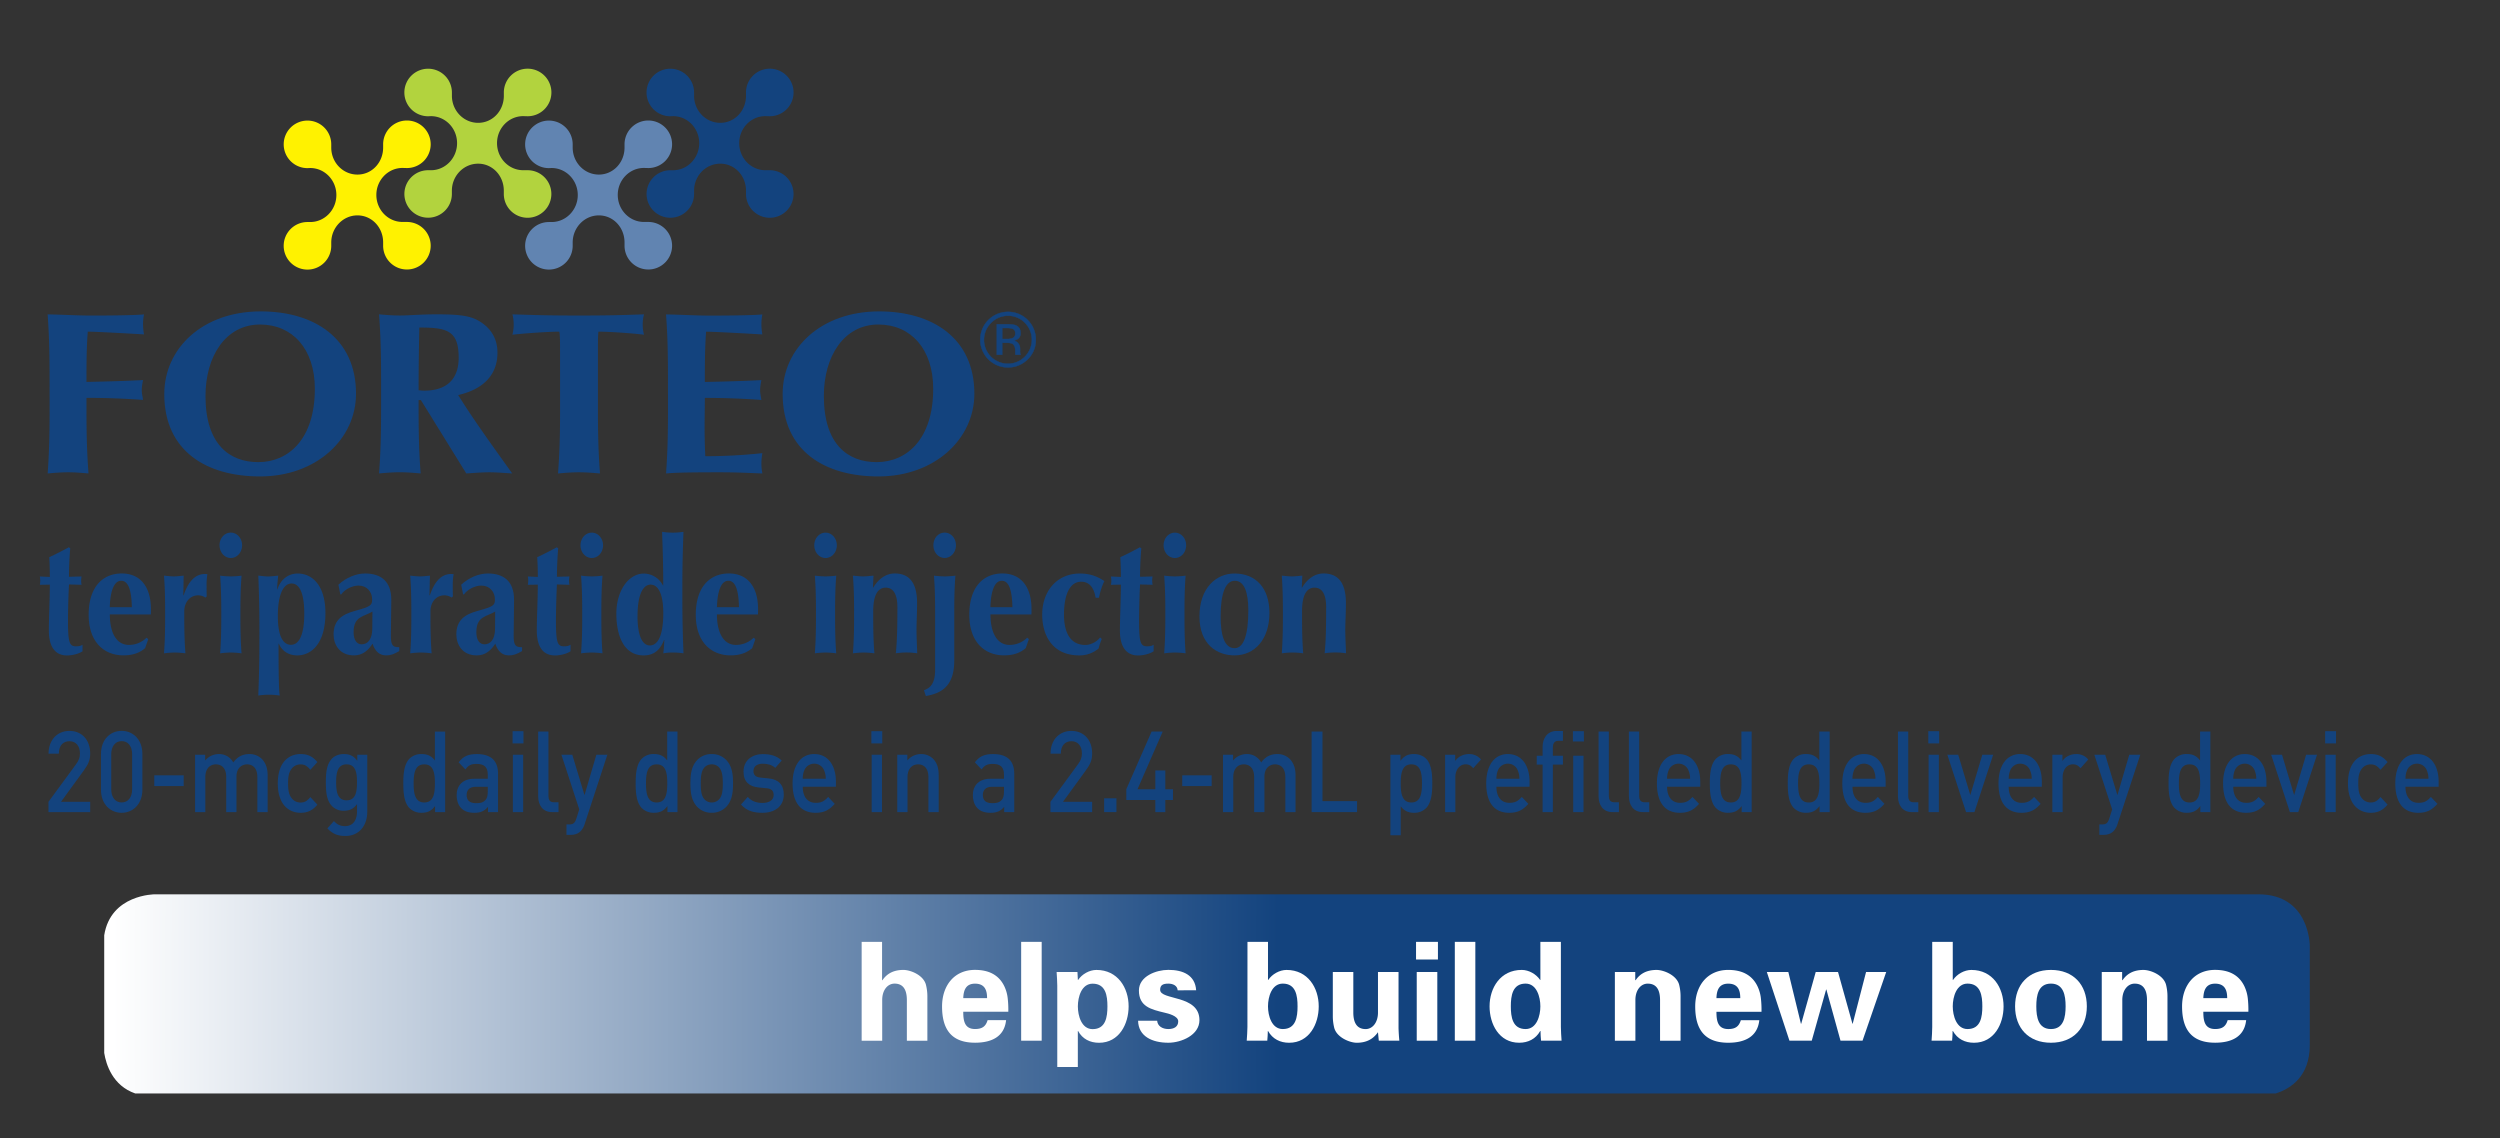 <?xml version="1.0" ?>
<svg xmlns="http://www.w3.org/2000/svg" data-name="Layer 1" viewBox="0 0 2592 1179.9">
	<rect x="0" y="0" width="2592" height="1179.9" fill="#333333" stroke="none"/>
	<defs>
		<style>.cls-1{fill:none;}.cls-2{clip-path:url(#clip-path);}.cls-3{fill:url(#linear-gradient);}.cls-4{fill:#fff;}.cls-5,.cls-6{fill:#13437e;}.cls-6{stroke:#13437e;stroke-miterlimit:10;stroke-width:0.42px;}.cls-7{fill:#b2d33e;}.cls-8{fill:#6184b1;}.cls-9{fill:#fff200;}</style>
		<clipPath id="clip-path">
			<path class="cls-1" d="M160.48,927.22s-45.79,0-52.43,42.49v122c1.93,12,8.71,33.89,32.16,42H2359.44c15.49-4.91,35.33-17.59,35.33-50.11V980.41s0-53.19-53.23-53.19Z"/>
		</clipPath>
		<linearGradient id="linear-gradient" x1="-2064.82" y1="1172.42" x2="-2045.64" y2="1172.42" gradientTransform="matrix(90.01, 0, 0, -90.01, 185970.92, 106562.36)" gradientUnits="userSpaceOnUse">
			<stop offset="0" stop-color="#fff"/>
			<stop offset="0.7" stop-color="#13437e"/>
		</linearGradient>
	</defs>
	<g class="cls-2">
		<rect class="cls-3" x="108.05" y="927.22" width="2286.72" height="206.47"/>
	</g>
	<path class="cls-4" d="M893.36,1079V976.51h21.16v39.63l.31.26c4.36-6.51,11.06-10.79,21.85-10.79,7.06,0,20.85,5.21,23.39,15.61a49.84,49.84,0,0,1,1.43,11.35V1079H940.23v-42.83c-.16-7.72-2.29-16.36-12.78-16.36-6.7,0-12.51,6-12.78,16.36V1079Z"/>
	<path class="cls-4" d="M1023.4,1034.86c0-7.84-2.11-15-12.5-15-9.78,0-11.89,7.2-12.2,15ZM998.7,1049c0,9.25,1.29,17.89,12.2,17.89,7.4,0,11.1-2.68,13.06-9.21h19.16c-1.83,17.59-15.62,23.4-32.22,23.4-24.39,0-34.17-13.75-34.17-37.6,0-21.41,12.46-37.9,34.17-37.9,13.36,0,24.42,4.56,30.39,17a38.66,38.66,0,0,1,3.54,12.8,104.68,104.68,0,0,1,.58,13.6Z"/>
	<rect class="cls-4" x="1058.74" y="976.51" width="21.27" height="102.48"/>
	<path class="cls-4" d="M1132.84,1067c13.63,0,15.34-12.64,15.34-23.59s-1.71-23.54-15.34-23.54c-11.49,0-15.31,13.76-15.31,23.54s3.82,23.59,15.31,23.59m-15.31-51h.27c4-6,11.65-10.37,19-10.37,22.11,0,33.35,18.59,33.35,37.75,0,18.32-9.81,37.77-30.68,37.77-9.21,0-17.16-3.84-21.71-12.22h-.27v37.36h-21.32v-84.33c0-4.66-.42-9.51-.67-14.19h21.59Z"/>
	<path class="cls-4" d="M1221,1026.76c-.28-4.82-4.83-6.94-9.63-6.94-5.83,0-8.53,1.68-8.53,6.4,0,11.18,40.75,4.78,40.75,31.49,0,15.61-19,23.4-32.22,23.4-16.63,0-31.09-6.51-31.4-22.83h19.76c.42,5.54,5.38,8.64,11.64,8.64,5.81,0,10.21-2.41,10.21-8s-10.21-8.1-14.49-9.06c-13.63-3.28-26.26-6.24-26.26-22.89,0-14.86,18-21.41,30.54-21.41,15,0,27.79,5.37,28.79,21.15Z"/>
	<path class="cls-4" d="M1330,1066.92c13.62,0,15.3-12.61,15.3-23.54s-1.68-23.58-15.3-23.58c-11.49,0-15.34,13.78-15.34,23.58s3.85,23.54,15.34,23.54m-36.62-90.41h21.28V1016h.26c4-6,11.66-10.37,19-10.37,22.14,0,33.34,18.62,33.34,37.77,0,18.3-9.78,37.73-30.65,37.73-9.24,0-17.19-3.82-21.89-12.2h-.23c0,3.4-.31,6.7-.57,10.06h-21.32c.3-4.68.73-9.49.73-14.19Z"/>
	<path class="cls-4" d="M1428.68,1070.2c-4.55,6.5-11.2,10.93-22,10.93-7.07,0-20.85-5.39-23.42-15.76a51.09,51.09,0,0,1-1.4-11.33v-46.29h21.26v42.7c.16,7.72,2.3,16.5,12.81,16.5,6.68,0,12.49-6.15,12.76-16.5v-42.7H1450v58.48c.15,4.24.42,8.52.84,12.76h-21.3Z"/>
	<path class="cls-4" d="M1490.2,1079h-21.33v-71.24h21.33Zm.65-84.18h-22.7v-18.3h22.7Z"/>
	<rect class="cls-4" x="1508.35" y="976.51" width="21.28" height="102.48"/>
	<path class="cls-4" d="M1581.75,1066.92c11.46,0,15.3-13.76,15.3-23.54s-3.84-23.58-15.3-23.58c-13.64,0-15.32,12.65-15.32,23.58s1.68,23.54,15.32,23.54m15.3-90.41h21.27v88.27c0,4.7.44,9.51.72,14.19h-21.28c-.3-3.36-.57-6.66-.57-10.06h-.29c-4.68,8.38-12.63,12.2-21.84,12.2-20.9,0-30.68-19.43-30.68-37.73,0-19.15,11.23-37.77,33.4-37.77,7.35,0,15,4.41,19,10.37h.3Z"/>
	<path class="cls-4" d="M1695.43,1016l.3.42c4.36-6.51,11-10.79,21.86-10.79,7.09,0,20.85,5.25,23.42,15.61a50.35,50.35,0,0,1,1.4,11.38V1079h-21.27v-42.83c-.15-7.68-2.29-16.34-12.8-16.34-6.65,0-12.49,6-12.76,16.34V1079H1674.3v-71.24h21.13Z"/>
	<path class="cls-4" d="M1804.31,1034.86c0-7.84-2.12-15-12.47-15-9.83,0-12,7.2-12.23,15Zm-24.7,14.17c0,9.25,1.31,17.89,12.23,17.89,7.37,0,11.08-2.68,13.06-9.21h19.15c-1.86,17.59-15.63,23.4-32.21,23.4-24.42,0-34.24-13.75-34.24-37.6,0-21.41,12.49-37.9,34.24-37.9,13.29,0,24.39,4.56,30.35,17a38.43,38.43,0,0,1,3.54,12.8,102.92,102.92,0,0,1,.59,13.6Z"/>
	<polygon class="cls-4" points="1920.61 1061.4 1920.87 1061.4 1934.74 1007.75 1955.63 1007.75 1931.08 1078.99 1908.24 1078.99 1893.59 1025.94 1893.32 1025.94 1878.42 1078.99 1855.3 1078.99 1831.84 1007.75 1854.14 1007.75 1867.19 1061.4 1867.49 1061.4 1882.55 1007.75 1905.66 1007.75 1920.61 1061.4"/>
	<path class="cls-4" d="M2039.94,1066.92c13.66,0,15.34-12.61,15.34-23.54s-1.68-23.58-15.34-23.58c-11.43,0-15.32,13.78-15.32,23.58s3.89,23.54,15.32,23.54m-36.61-90.41h21.29V1016h.3c4-6,11.66-10.37,19-10.37,22.2,0,33.38,18.62,33.38,37.77,0,18.3-9.78,37.73-30.66,37.73-9.23,0-17.18-3.82-21.86-12.2h-.31c0,3.4-.23,6.7-.53,10.06h-21.29c.31-4.68.69-9.49.69-14.19Z"/>
	<path class="cls-4" d="M2126.41,1066.92c13.09,0,15.21-12.19,15.21-23.56s-2.12-23.56-15.21-23.56-15.17,12.23-15.17,23.56,2.12,23.56,15.17,23.56m0,14.19c-23.27,0-37.18-15.3-37.18-37.75s13.91-37.75,37.18-37.75,37.22,15.34,37.22,37.75-13.91,37.75-37.22,37.75"/>
	<path class="cls-4" d="M2200.23,1016l.31.42c4.37-6.51,11.08-10.79,21.82-10.79,7.14,0,20.9,5.25,23.46,15.61a49.33,49.33,0,0,1,1.41,11.38V1079H2226v-42.83c-.15-7.68-2.29-16.34-12.78-16.34-6.67,0-12.52,6-12.82,16.34V1079H2179.1v-71.24h21.13Z"/>
	<path class="cls-4" d="M2309.15,1034.86c0-7.84-2.14-15-12.51-15-9.8,0-11.92,7.2-12.23,15ZM2284.41,1049c0,9.25,1.3,17.89,12.23,17.89,7.37,0,11.08-2.68,13-9.21h19.18c-1.83,17.59-15.63,23.4-32.21,23.4-24.38,0-34.24-13.75-34.24-37.6,0-21.41,12.52-37.9,34.24-37.9,13.33,0,24.42,4.56,30.38,17a39.41,39.41,0,0,1,3.55,12.8,106.51,106.51,0,0,1,.57,13.6Z"/>
	<path class="cls-5" d="M50.26,842V831.31l28.62-39c2.82-3.9,4-6.94,4-11.16,0-7.51-4-12.67-10.87-12.67-5.64,0-11,3.52-11,12.9H50.35c0-14.18,9-23.58,21.63-23.58s21.53,9,21.53,23.46c0,7.4-2.41,11.74-7,18.08l-23.29,32h30.3V842Z"/>
	<path class="cls-5" d="M126.11,842.7c-11.81,0-21.42-9-21.42-23.94V781.67c0-14.88,9.61-23.92,21.42-23.92s21.51,9,21.51,23.92v37.09C147.62,833.66,137.91,842.7,126.11,842.7ZM137,782c0-8.09-4.07-13.61-10.85-13.61S115.33,774,115.33,782v36.35c0,8.1,4,13.63,10.78,13.63S137,826.49,137,818.39Z"/>
	<path class="cls-5" d="M159.94,815V803.87h30.51V815Z"/>
	<path class="cls-5" d="M266.83,842V805.75c0-9.29-4.69-13.26-10.66-13.26-5.75,0-11,4.08-11,12.66V842H234.55V805.75c0-9.29-4.7-13.26-10.66-13.26s-11,4.08-11,13.26V842H202.26V782.51h10.45v6a18.23,18.23,0,0,1,14.1-6.68,16.47,16.47,0,0,1,15.06,8.69c4.27-5.89,9.61-8.69,16.6-8.69a17.9,17.9,0,0,1,13.37,5.4c4.07,4.44,5.64,10.09,5.64,16.78v38Z"/>
	<path class="cls-5" d="M311.64,842.7c-11.92,0-23.62-8.22-23.62-30.5s11.7-30.39,23.62-30.39c7.32,0,12.42,2.35,17.44,8.33l-7.32,8c-3.34-4.08-6-5.61-10.12-5.61a11.48,11.48,0,0,0-9.82,5.27c-2.31,3.28-3.13,7.51-3.13,14.44s.82,11.26,3.13,14.52a11.47,11.47,0,0,0,9.82,5.3c4.16,0,6.78-1.53,10.12-5.64l7.32,7.87C324.06,840.23,319,842.7,311.64,842.7Z"/>
	<path class="cls-5" d="M358.12,866.73c-8,0-13.16-2.1-18.7-7.85l6.78-7.62c3.34,3.51,6.27,5.27,11.5,5.27,9,0,12.44-7.15,12.44-15.13v-7.63c-3.88,5.18-8.26,6.82-13.7,6.82a16.54,16.54,0,0,1-12.65-5.29c-5.12-5.75-5.94-14.08-5.94-24.17s.82-18.41,5.94-24.17c2.94-3.28,7.43-5.15,12.77-5.15,5.63,0,9.91,1.64,13.88,7.05v-6.35h10.34v59.12C380.78,856.18,372.22,866.73,358.12,866.73Zm1.24-74.24c-9.61,0-10.85,9.26-10.85,18.64s1.24,18.65,10.85,18.65,10.78-9.25,10.78-18.65S369,792.49,359.36,792.49Z"/>
	<path class="cls-5" d="M451.09,842v-6.32c-4,5.38-8.26,7-14,7a17.25,17.25,0,0,1-13-5.28c-5.31-6-5.94-16.2-5.94-25.22s.63-19.14,5.94-25.12A17,17,0,0,1,437,781.81c5.64,0,10,1.51,13.89,6.68v-30h10.66V842Zm-11.18-49.5c-9.61,0-11.06,9.13-11.06,19.71S430.3,832,439.91,832s11-9.27,11-19.82S449.52,792.49,439.91,792.49Z"/>
	<path class="cls-5" d="M505.94,842v-5.41c-3.86,4.36-7.53,6.12-14.1,6.12s-11-1.76-14.21-5.39c-2.72-3.17-4.19-7.76-4.19-12.8,0-10,6.17-17.12,18.29-17.12h14v-4.24c0-7.49-3.34-11.14-11.6-11.14-5.84,0-8.67,1.53-11.59,5.75l-7-7.4c5-6.57,10.23-8.55,19-8.55,14.52,0,21.84,6.91,21.84,20.42V842Zm-.21-26.27H493.29c-6.26,0-9.49,3.17-9.49,8.56s3,8.44,9.7,8.44c4.07,0,7.11-.34,9.94-3.4,1.57-1.76,2.29-4.58,2.29-8.79Z"/>
	<path class="cls-5" d="M531.45,770.78V758.1h11.27v12.68Zm.3,71.21V782.51h10.66V842Z"/>
	<path class="cls-5" d="M572.5,842c-10.14,0-14.52-7.62-14.52-16.41V758.46h10.65v66.39c0,4.59,1.47,6.94,5.75,6.94h4.7V842Z"/>
	<path class="cls-5" d="M606.36,853.83a19.9,19.9,0,0,1-3.88,7.4c-2.92,3.28-6.78,4.35-10.87,4.35h-4.28V854.77H590c4.51,0,6.08-1.53,7.65-6.34l2.92-9.25-18.5-56.67h11.28L606,824.39l12.33-41.88h11.38Z"/>
	<path class="cls-5" d="M692,842v-6.32c-4,5.38-8.25,7-14,7a17.25,17.25,0,0,1-13-5.28c-5.31-6-5.94-16.2-5.94-25.22s.63-19.14,5.94-25.12a17,17,0,0,1,12.86-5.27c5.63,0,10,1.51,13.89,6.68v-30h10.66V842Zm-11.18-49.5c-9.61,0-11.06,9.13-11.06,19.71S671.22,832,680.83,832s11-9.27,11-19.82S690.44,792.49,680.83,792.49Z"/>
	<path class="cls-5" d="M753.76,835.67a20.4,20.4,0,0,1-15.88,7,20.12,20.12,0,0,1-15.78-7c-5-5.89-6.27-13.38-6.27-23.47s1.25-17.5,6.27-23.34a20,20,0,0,1,15.78-7.05,20.25,20.25,0,0,1,15.88,7.05c5,5.84,6.26,13.37,6.26,23.34S758.76,829.78,753.76,835.67Zm-8-39.78a10.14,10.14,0,0,0-7.83-3.4,10,10,0,0,0-7.74,3.4c-3.24,3.63-3.64,9.86-3.64,16.31s.4,12.65,3.64,16.3a10.1,10.1,0,0,0,7.74,3.52,10.27,10.27,0,0,0,7.83-3.52c3.23-3.65,3.65-9.86,3.65-16.3S748.94,799.52,745.71,795.89Z"/>
	<path class="cls-5" d="M790.52,842.7c-8.68,0-16-1.65-22.26-8.56l7-7.88c4.3,4.93,10,6.23,15.27,6.23,6.47,0,11.59-2.59,11.59-8.21,0-4-2-6.57-7.1-7l-8.47-.84c-9.91-.94-15.66-6-15.66-16.43,0-11.62,8.88-18.17,19.94-18.17,7.95,0,14.73,1.87,19.64,6.68l-6.68,7.63c-3.35-3.17-8-4.34-13-4.34-6.38,0-9.61,3.15-9.61,7.62,0,3.52,1.66,6.23,7.3,6.8l8.36.83c9.92.93,15.79,6.2,15.79,16.77C812.57,836.24,803.16,842.7,790.52,842.7Z"/>
	<path class="cls-5" d="M832.3,815.72c0,10.2,4.82,16.66,13.49,16.66,5.94,0,9.07-1.89,12.84-6.12l6.8,7.15c-5.45,6.11-10.57,9.29-19.85,9.29-13.28,0-23.83-7.88-23.83-30.5,0-19.25,8.89-30.39,22.47-30.39,14.2,0,22.45,11.73,22.45,28.62v5.29Zm22.35-16.43a10.91,10.91,0,0,0-10.43-7.51,11.08,11.08,0,0,0-10.56,7.51,21.18,21.18,0,0,0-1.36,8.1h23.82A20.35,20.35,0,0,0,854.65,799.29Z"/>
	<path class="cls-5" d="M903.45,770.78V758.1h11.27v12.68Zm.3,71.21V782.51h10.67V842Z"/>
	<path class="cls-5" d="M962.58,842V805.75c0-9.29-4.7-13.26-10.66-13.26s-11,4.08-11,13.26V842H930.29V782.51h10.45v6a18,18,0,0,1,14.1-6.68,17.23,17.23,0,0,1,13.07,5.4c4.07,4.44,5.33,10.09,5.33,16.78v38Z"/>
	<path class="cls-5" d="M1041.14,842v-5.41c-3.86,4.36-7.53,6.12-14.1,6.12s-11-1.76-14.21-5.39c-2.72-3.17-4.19-7.76-4.19-12.8,0-10,6.18-17.12,18.29-17.12h14v-4.24c0-7.49-3.34-11.14-11.6-11.14-5.84,0-8.67,1.53-11.59,5.75l-7-7.4c5-6.57,10.22-8.55,19-8.55,14.53,0,21.84,6.91,21.84,20.42V842Zm-.21-26.27h-12.44c-6.26,0-9.49,3.17-9.49,8.56s3,8.44,9.7,8.44c4.07,0,7.11-.34,9.94-3.4,1.57-1.76,2.29-4.58,2.29-8.79Z"/>
	<path class="cls-5" d="M1089.1,842V831.31l28.62-39c2.83-3.9,4-6.94,4-11.16,0-7.51-4-12.67-10.87-12.67-5.64,0-11,3.52-11,12.9h-10.66c0-14.18,9-23.58,21.63-23.58s21.53,9,21.53,23.46c0,7.4-2.41,11.74-7,18.08l-23.29,32h30.3V842Z"/>
	<path class="cls-5" d="M1144.79,842V827.68h12.74V842Z"/>
	<path class="cls-5" d="M1208.2,829.44V842h-10.36V829.44h-30.09V818.28L1194,758.46h11.5l-26.14,59.82h18.49V798.81h10.36v19.47h7.93v11.16Z"/>
	<path class="cls-5" d="M1225.74,815V803.87h30.51V815Z"/>
	<path class="cls-5" d="M1332.64,842V805.75c0-9.29-4.71-13.26-10.67-13.26-5.75,0-11,4.08-11,12.66V842h-10.66V805.75c0-9.29-4.7-13.26-10.66-13.26s-11,4.08-11,13.26V842h-10.66V782.51h10.45v6a18.23,18.23,0,0,1,14.1-6.68,16.44,16.44,0,0,1,15.05,8.69c4.28-5.89,9.61-8.69,16.61-8.69a17.9,17.9,0,0,1,13.37,5.4c4.07,4.44,5.64,10.09,5.64,16.78v38Z"/>
	<path class="cls-5" d="M1359.88,842V758.46h11.27v72.16H1407V842Z"/>
	<path class="cls-5" d="M1479,837.42a17,17,0,0,1-12.86,5.28c-5.63,0-10-1.65-13.88-6.81V866h-10.67V782.51H1452v6.35c4-5.41,8.26-7.05,14-7.05,5.33,0,10,2,13,5.27,5.33,6,6,16.07,6,25.12S1484.31,831.42,1479,837.42Zm-15.68-44.93c-9.61,0-11.06,9.13-11.06,19.71S1453.69,832,1463.3,832s11-9.27,11-19.82S1472.93,792.49,1463.3,792.49Z"/>
	<path class="cls-5" d="M1527.45,796.46c-2.4-2.69-4.28-4-8-4-5.75,0-10.54,5.15-10.54,13.37V842H1498.3V782.51h10.45V789c2.71-4.24,8.14-7.16,14.1-7.16a15.49,15.49,0,0,1,12.65,5.63Z"/>
	<path class="cls-5" d="M1551.47,815.72c0,10.2,4.81,16.66,13.49,16.66,5.94,0,9.07-1.89,12.84-6.12l6.8,7.15c-5.45,6.11-10.57,9.29-19.85,9.29-13.28,0-23.83-7.88-23.83-30.5,0-19.25,8.89-30.39,22.47-30.39,14.2,0,22.45,11.73,22.45,28.62v5.29Zm22.35-16.43a10.91,10.91,0,0,0-10.43-7.51,11.08,11.08,0,0,0-10.56,7.51c-1,2.69-1.25,4.45-1.36,8.1h23.82A20.35,20.35,0,0,0,1573.82,799.29Z"/>
	<path class="cls-5" d="M1610,792.72V842h-10.64V792.72h-6.08v-9.16h6.08v-9.15c0-8.56,4.58-16.54,14.52-16.54h6.57v10.2h-4.7c-4,0-5.75,2.6-5.75,6.92v8.57h10.45v9.16Zm20.8-23.94V758.1h11.39v10.68Zm.31,73.21V783.56h10.66V842Z"/>
	<path class="cls-5" d="M1671.93,842c-10.15,0-14.52-7.62-14.52-16.41V758.46h10.64v66.39c0,4.59,1.47,6.94,5.75,6.94h4.7V842Z"/>
	<path class="cls-5" d="M1703.38,842c-10.15,0-14.52-7.62-14.52-16.41V758.46h10.64v66.39c0,4.59,1.47,6.94,5.75,6.94h4.7V842Z"/>
	<path class="cls-5" d="M1728.44,815.72c0,10.2,4.82,16.66,13.49,16.66,5.94,0,9.08-1.89,12.84-6.12l6.8,7.15c-5.44,6.11-10.56,9.29-19.85,9.29-13.28,0-23.82-7.88-23.82-30.5,0-19.25,8.88-30.39,22.46-30.39,14.2,0,22.45,11.73,22.45,28.62v5.29Zm22.36-16.43a10.93,10.93,0,0,0-10.44-7.51,11.08,11.08,0,0,0-10.56,7.51,21.37,21.37,0,0,0-1.36,8.1h23.83A20.53,20.53,0,0,0,1750.8,799.29Z"/>
	<path class="cls-5" d="M1805.74,842v-6.32c-4,5.38-8.25,7-14,7a17.25,17.25,0,0,1-13-5.28c-5.32-6-6-16.2-6-25.22s.63-19.14,6-25.12a17,17,0,0,1,12.85-5.27c5.64,0,10,1.51,13.89,6.68v-30h10.66V842Zm-11.17-49.5c-9.61,0-11.06,9.13-11.06,19.71S1785,832,1794.57,832s11-9.27,11-19.82S1804.18,792.49,1794.57,792.49Z"/>
	<path class="cls-5" d="M1886.5,842v-6.32c-4,5.38-8.25,7-14,7a17.29,17.29,0,0,1-13-5.28c-5.31-6-5.94-16.2-5.94-25.22s.63-19.14,5.94-25.12a17,17,0,0,1,12.86-5.27c5.64,0,10,1.51,13.89,6.68v-30H1897V842Zm-11.18-49.5c-9.6,0-11.06,9.13-11.06,19.71s1.46,19.82,11.06,19.82,11-9.27,11-19.82S1884.93,792.49,1875.32,792.49Z"/>
	<path class="cls-5" d="M1920.66,815.72c0,10.2,4.82,16.66,13.49,16.66,5.94,0,9.08-1.89,12.84-6.12l6.8,7.15c-5.44,6.11-10.56,9.29-19.85,9.29-13.28,0-23.82-7.88-23.82-30.5,0-19.25,8.88-30.39,22.47-30.39,14.19,0,22.44,11.73,22.44,28.62v5.29ZM1943,799.29a10.92,10.92,0,0,0-10.43-7.51,11.08,11.08,0,0,0-10.57,7.51,21.37,21.37,0,0,0-1.36,8.1h23.83A20.53,20.53,0,0,0,1943,799.29Z"/>
	<path class="cls-5" d="M1982.32,842c-10.15,0-14.52-7.62-14.52-16.41V758.46h10.64v66.39c0,4.59,1.47,6.94,5.75,6.94h4.7V842Z"/>
	<path class="cls-5" d="M1999.24,770.78V758.1h11.28v12.68Zm.31,71.21V782.51h10.66V842Z"/>
	<path class="cls-5" d="M2047.08,842h-8.67L2019,782.51h11.27l12.55,41.88,12.42-41.88h11.29Z"/>
	<path class="cls-5" d="M2082.6,815.72c0,10.2,4.82,16.66,13.49,16.66,5.94,0,9.07-1.89,12.84-6.12l6.8,7.15c-5.45,6.11-10.57,9.29-19.85,9.29-13.28,0-23.83-7.88-23.83-30.5,0-19.25,8.89-30.39,22.47-30.39,14.2,0,22.45,11.73,22.45,28.62v5.29ZM2105,799.29a10.91,10.91,0,0,0-10.43-7.51,11.08,11.08,0,0,0-10.56,7.51,21.37,21.37,0,0,0-1.36,8.1h23.82A20.18,20.18,0,0,0,2105,799.29Z"/>
	<path class="cls-5" d="M2157.09,796.46c-2.4-2.69-4.28-4-8-4-5.75,0-10.54,5.15-10.54,13.37V842h-10.66V782.51h10.45V789c2.71-4.24,8.14-7.16,14.1-7.16a15.49,15.49,0,0,1,12.65,5.63Z"/>
	<path class="cls-5" d="M2195.63,853.83a19.61,19.61,0,0,1-3.86,7.4c-2.92,3.28-6.78,4.35-10.87,4.35h-4.28V854.77h2.71c4.51,0,6.08-1.53,7.64-6.34l2.93-9.25-18.5-56.67h11.28l12.64,41.88,12.33-41.88h11.4Z"/>
	<path class="cls-5" d="M2281.3,842v-6.32c-4,5.38-8.26,7-14,7a17.25,17.25,0,0,1-13-5.28c-5.31-6-5.94-16.2-5.94-25.22s.63-19.14,5.94-25.12a17,17,0,0,1,12.86-5.27c5.63,0,10,1.51,13.89,6.68v-30h10.66V842Zm-11.18-49.5c-9.61,0-11.06,9.13-11.06,19.71s1.45,19.82,11.06,19.82,11-9.27,11-19.82S2279.73,792.49,2270.12,792.49Z"/>
	<path class="cls-5" d="M2315.46,815.72c0,10.2,4.81,16.66,13.49,16.66,5.94,0,9.07-1.89,12.84-6.12l6.8,7.15c-5.45,6.11-10.57,9.29-19.85,9.29-13.28,0-23.83-7.88-23.83-30.5,0-19.25,8.89-30.39,22.47-30.39,14.2,0,22.45,11.73,22.45,28.62v5.29Zm22.35-16.43a10.91,10.91,0,0,0-10.43-7.51,11.09,11.09,0,0,0-10.57,7.51,21.19,21.19,0,0,0-1.35,8.1h23.82A20.35,20.35,0,0,0,2337.81,799.29Z"/>
	<path class="cls-5" d="M2382.84,842h-8.67l-19.43-59.48H2366l12.55,41.88L2391,782.51h11.29Z"/>
	<path class="cls-5" d="M2410.74,770.78V758.1H2422v12.68ZM2411,842V782.51h10.66V842Z"/>
	<path class="cls-5" d="M2458,842.7c-11.93,0-23.62-8.22-23.62-30.5S2446,781.81,2458,781.81c7.31,0,12.43,2.35,17.44,8.33l-7.32,8c-3.34-4.08-6-5.61-10.12-5.61a11.48,11.48,0,0,0-9.82,5.27c-2.32,3.28-3.14,7.51-3.14,14.44s.82,11.26,3.14,14.52A11.47,11.47,0,0,0,2458,832c4.16,0,6.78-1.53,10.12-5.64l7.32,7.87C2470.4,840.23,2465.28,842.7,2458,842.7Z"/>
	<path class="cls-5" d="M2494,815.72c0,10.2,4.81,16.66,13.49,16.66,5.94,0,9.07-1.89,12.84-6.12l6.8,7.15c-5.45,6.11-10.57,9.29-19.85,9.29-13.28,0-23.83-7.88-23.83-30.5,0-19.25,8.89-30.39,22.47-30.39,14.2,0,22.45,11.73,22.45,28.62v5.29Zm22.35-16.43a10.91,10.91,0,0,0-10.43-7.51,11.08,11.08,0,0,0-10.56,7.51c-1,2.69-1.25,4.45-1.36,8.1h23.82A20.35,20.35,0,0,0,2516.35,799.29Z"/>
	<path class="cls-5" d="M51.43,424.67c0,26.76-.5,45.16-2,66.2,5.67-.46,12.64-1.2,21.16-1.2s15.48.74,21.17,1.2c-1.56-21-2.1-39.44-2.1-66.2V412.49c19.64,0,39,.71,58.66,2.14-.81-5-1.34-7.19-1.34-9.81,0-3.11.27-5.26,1.34-10.76-19.68,1-36.19,1.46-58.66,1.92,0-17.43,0-34.68,1.34-52.12,7.72,0,38.71,1.68,58.31,2.85a59.17,59.17,0,0,1-1-10.75,51.33,51.33,0,0,1,1-10c-6.95.75-28.66,1.22-54,1.22-15.24,0-30.72-1-45.92-1.22,1.52,21.09,2,39.46,2,66.23Z"/>
	<path class="cls-5" d="M170.31,408.41c0,59.76,44.28,85.56,99.3,85.56,58.09,0,99.51-38.47,99.51-85.79,0-57.6-43.51-85.33-98.78-85.33-60.43,0-100,38.48-100,85.56m156.09-5.27c0,52.13-27.38,76-58.62,76-29.19,0-54.76-17.68-54.76-68.57,0-41.13,20.87-74.11,56.59-74.11,33.59,0,56.79,25.34,56.79,66.67"/>
	<path class="cls-5" d="M483.44,490.87c7.88-.46,16-1.2,23.9-1.2s15.8.74,23.7,1.2c-19.21-27-39.19-54.26-56-81.27,26-6,40.73-20.8,40.73-44,0-14.13-6.59-24.64-17.12-31.55-9.19-6-18.87-8.15-45.47-8.15-17.88,0-29.15,1.22-38.63,1.22-8.69,0-15.78-.72-21.55-1.22,1.55,21.06,2.1,39.45,2.1,66.2v32.54c0,26.79-.55,45.2-2.1,66.2,5.77-.46,12.86-1.2,21.55-1.2s15.76.74,21.57,1.2c-1.59-21-2.12-39.41-2.12-66.2v-9.82h2.37Zm-7.89-120c0,22.49-12.63,34.17-35.76,34.17a53.86,53.86,0,0,1-5.79-.46c0-21.75.29-43.28.76-65,28.7,0,40.79,3.12,40.79,31.31"/>
	<path class="cls-5" d="M580.69,424.67c0,26.76-.53,45.16-2.14,66.2,5.83-.46,13-1.2,21.74-1.2s15.94.74,21.78,1.2c-1.6-21-2.14-39.44-2.14-66.2V364.91c0-9.1,0-17.69.54-21.05,10.62,0,32.94,1.44,47.23,3.15a42.16,42.16,0,0,1,0-21.09c-22.55.75-34.51,1.22-67.41,1.22s-44.82-.47-69-1.22a43.42,43.42,0,0,1,0,21.09c15.92-1.71,38.21-3.15,48.57-3.15.8,3.36.8,11.95.8,21.05Z"/>
	<path class="cls-5" d="M692.57,424.67c0,26.76-.49,45.16-2,66.2,5.65-.46,12.61-1.2,54.68-1.2,23.78,0,35.88,1,45.18,1.2a48.33,48.33,0,0,1-1-10.26,57.92,57.92,0,0,1,1-10.78A553.83,553.83,0,0,1,731.28,473c-.5-9.56-.76-19.86-.76-29.88,0-10.31.26-20.56.26-30.59,19.6,0,39,.71,58.62,2.14-.8-5-1.3-7.19-1.3-9.81,0-3.11.27-5.26,1.3-10.76-19.64,1-36.13,1.46-58.62,1.92,0-17.43,0-34.68,1.3-52.12,7.76,0,38.75,1.68,58.33,2.85a59.86,59.86,0,0,1-1-10.75,51.93,51.93,0,0,1,1-10c-7,.75-28.64,1.22-53.93,1.22-15.25,0-30.72-1-45.93-1.22,1.53,21.09,2,39.46,2,66.23Z"/>
	<path class="cls-5" d="M811.45,408.41c0,59.76,44.28,85.56,99.27,85.56,58.08,0,99.5-38.47,99.5-85.79,0-57.6-43.48-85.33-98.7-85.33-60.49,0-100.07,38.48-100.07,85.56m156.09-5.27c0,52.13-27.4,76-58.66,76-29.21,0-54.71-17.68-54.71-68.57,0-41.13,20.82-74.11,56.55-74.11,33.6,0,56.82,25.34,56.82,66.67"/>
	<path class="cls-5" d="M71.53,598c0-10,.57-22.28,1.3-29.46l-1.45-1.14c-6.69,3.66-13.49,7.14-20.29,10.3.42,8.49.57,13.48.57,20.48l-10.36-.48a22.83,22.83,0,0,1,.43,4.45,19.05,19.05,0,0,1-.43,4.17l10.36-.18c0,14-1,34.79-1,47.59,0,16.84,6.49,25.83,18.8,25.83,5.61,0,12.26-1.68,16.12-4.33v-6.82c-1.73,1.16-3.09,1.68-6.8,1.68-6.8,0-8.29-3.84-8.29-27,0-9,.46-27.13,1.07-37.14l13,.35a21.85,21.85,0,0,1-.42-4.17,26.36,26.36,0,0,1,.42-4.45Z"/>
	<path class="cls-5" d="M113.83,629.57c.31-13,3.09-27.43,11.86-27.43,7.7,0,10.68,10.77,11,27.43Zm42.53,7.49c.11-1.18.11-2.65.11-5.48,0-23.12-10.93-37-30.18-37-19.85,0-34.36,14-34.36,42.8,0,29.11,16.7,42.1,36,42.1,11.12,0,17.65-3.36,22.54-7.48l3.25-9.33-1.79-1.49a25.82,25.82,0,0,1-18.23,7.47c-13.6,0-19.83-13.62-19.83-31.62Z"/>
	<path class="cls-5" d="M190.44,596.83c-3.4.3-6.82.78-10.2.78s-6.84-.48-10.2-.78c.9,11.61,1.18,23.44,1.18,36.91v6.65c0,13.47-.28,25.29-1.18,37a84.87,84.87,0,0,1,11.08-.84,83.81,83.81,0,0,1,11.12.84c-.88-11.66-1.19-23.48-1.19-37v-6.65c0-8.81,5.47-16.49,14.41-16.49A13.14,13.14,0,0,1,213,619.6l1.34-1.34c-.16-3.82-.16-7.64-.16-11a63.86,63.86,0,0,1,.88-12c-.72,0-1.47-.15-2.39-.15-9.93,0-17.14,7-22.33,22.23l-.31-.28Z"/>
	<path class="cls-5" d="M229.42,640.39c0,13.47-.31,25.29-1.17,37a85.12,85.12,0,0,1,11.06-.84,82.81,82.81,0,0,1,11.12.84c-.88-11.66-1.18-23.48-1.18-37v-6.65c0-13.47.3-25.3,1.18-36.91a90.31,90.31,0,0,1-11.12.78,92.88,92.88,0,0,1-11.06-.78c.86,11.61,1.17,23.44,1.17,36.91Zm-1.78-75c0,7.31,5.18,13.15,11.67,13.15S251,572.66,251,565.35s-5.19-13.14-11.73-13.14-11.67,5.81-11.67,13.14"/>
	<path class="cls-5" d="M315.47,636.24c0,21.8-5.31,32.29-13.8,32.29s-13.6-9.49-13.6-29.63c0-24.95,6.82-33.93,14.21-33.93,7.88,0,13.19,9.32,13.19,31.27m-46.54,27.3c0,21.78-.42,38.75-1.15,57.59a73.76,73.76,0,0,1,22.2,0c-1.18-8-1.18-37.79-1.18-53.77h.3c3.52,8,10.4,12.15,19.11,12.15,14.52,0,29.19-12.15,29.19-43.79,0-28.94-13.77-41.09-28.75-41.09-10.55,0-18.21,7.15-21,16.45h-.3c0-4.78.76-10.6,1.07-14.29-3.42.34-6.8.88-10.24.88s-7-.54-10.36-.88c.73,18.82,1.15,35.76,1.15,57.6Z"/>
	<path class="cls-5" d="M352.82,616.26h1.05c2.94-4.68,10.93-9.14,17.75-9.14,8.88,0,14.22,6.5,14.22,14.47,0,6-1.52,7.31-18.06,11.84-13.34,3.61-21.93,9.79-21.93,24.29,0,10.6,6.23,21.79,21.18,21.79,9,0,14.66-5.17,19.24-12.15,2.37,7.49,6.81,12.15,14.1,12.15,4.57,0,8-1.18,13.61-4.5v-4c-6.08,0-8.74-1-8.74-11.52,0-12,.46-23.63.46-37.75,0-19.62-11.44-27.15-27.11-27.15-9.32,0-19.71,4.17-27.7,11.66ZM386,651.54c0,10.84-4.46,16.49-11,16.49-5.16,0-8.4-4.49-8.4-12.66,0-16.82,11.11-16,19.54-21.31,0,3.81-.15,7.82-.15,17.48"/>
	<path class="cls-5" d="M445.73,596.83c-3.44.3-6.84.78-10.24.78s-6.8-.48-10.2-.78c.9,11.61,1.18,23.44,1.18,36.91v6.65c0,13.47-.28,25.29-1.18,37a86.19,86.19,0,0,1,11.12-.84,83.26,83.26,0,0,1,11.08.84c-.84-11.66-1.19-23.48-1.19-37v-6.65c0-8.81,5.47-16.49,14.41-16.49a13,13,0,0,1,7.53,2.35l1.33-1.34c-.15-3.82-.15-7.64-.15-11a63.38,63.38,0,0,1,.92-12c-.77,0-1.51-.15-2.43-.15-9.92,0-17.14,7-22.31,22.23l-.31-.28Z"/>
	<path class="cls-5" d="M480.12,616.26h1c3-4.68,11-9.14,17.77-9.14,8.92,0,14.25,6.5,14.25,14.47,0,6-1.51,7.31-18.07,11.84-13.37,3.61-21.93,9.79-21.93,24.29,0,10.6,6.22,21.79,21.17,21.79,9.07,0,14.67-5.17,19.25-12.15,2.35,7.49,6.81,12.15,14.1,12.15,4.55,0,8-1.18,13.63-4.5v-4c-6.1,0-8.73-1-8.73-11.52,0-12,.42-23.63.42-37.75,0-19.62-11.41-27.15-27.1-27.15-9.36,0-19.71,4.17-27.7,11.66Zm33.17,35.28c0,10.84-4.44,16.49-11,16.49-5.18,0-8.41-4.49-8.41-12.66,0-16.82,11.07-16,19.51-21.31,0,3.81-.11,7.82-.11,17.48"/>
	<path class="cls-5" d="M577.44,598c0-10,.62-22.28,1.3-29.46l-1.41-1.14c-6.73,3.66-13.53,7.14-20.33,10.3.46,8.49.61,13.48.61,20.48l-10.37-.48a25.47,25.47,0,0,1,.44,4.45,21.1,21.1,0,0,1-.44,4.17l10.37-.18c0,14-1.05,34.79-1.05,47.59,0,16.84,6.48,25.83,18.8,25.83,5.64,0,12.32-1.68,16.15-4.33v-6.82c-1.76,1.16-3.1,1.68-6.83,1.68-6.78,0-8.27-3.84-8.27-27,0-9,.46-27.13,1-37.14l13,.35a21.1,21.1,0,0,1-.44-4.17,25.47,25.47,0,0,1,.44-4.45Z"/>
	<path class="cls-5" d="M603.64,640.39c0,13.47-.31,25.29-1.21,37a87.16,87.16,0,0,1,11.14-.84,83.32,83.32,0,0,1,11.1.84c-.92-11.66-1.18-23.48-1.18-37v-6.65c0-13.47.26-25.3,1.18-36.91a90.88,90.88,0,0,1-11.1.78,95.13,95.13,0,0,1-11.14-.78c.9,11.61,1.21,23.44,1.21,36.91Zm-1.78-75c0,7.31,5.2,13.15,11.71,13.15s11.68-5.84,11.68-13.15-5.16-13.14-11.68-13.14-11.71,5.81-11.71,13.14"/>
	<path class="cls-5" d="M707.47,609c0-21.78.43-38.79,1.17-57.61a72.19,72.19,0,0,1-22.22,0c.77,18.82,1.22,35.83,1.22,55.6h-.3a22.46,22.46,0,0,0-19.72-12.32c-16,0-28.58,17.81-28.58,41.59s8.29,43.28,28.28,43.28c11.42,0,17.48-6.48,21.2-16.13l.27.31c0,1.49-.73,12.17-1.15,13.68a46.1,46.1,0,0,1,9.9-.84,62.53,62.53,0,0,1,11.1.84c-.74-18.84-1.17-35.81-1.17-57.59ZM661,638.73c0-25.47,7.28-32.6,13.47-32.6,7.72,0,13.22,9,13.22,29.61,0,23.94-5.92,33.46-14,33.46-6.61,0-12.71-7.8-12.71-30.47"/>
	<path class="cls-5" d="M743.34,629.57c.3-13,3.07-27.43,11.82-27.43,7.74,0,10.66,10.77,11,27.43Zm42.5,7.49c.12-1.18.12-2.65.12-5.48,0-23.12-10.93-37-30.19-37-19.87,0-34.39,14-34.39,42.8,0,29.11,16.76,42.1,36,42.1,11.1,0,17.63-3.36,22.52-7.48l3.25-9.33-1.78-1.49a25.93,25.93,0,0,1-18.2,7.47c-13.64,0-19.85-13.62-19.85-31.62Z"/>
	<path class="cls-5" d="M846,640.39c0,13.47-.27,25.29-1.18,37a85.56,85.56,0,0,1,11.11-.84,83,83,0,0,1,11.09.84c-.92-11.66-1.19-23.48-1.19-37v-6.65c0-13.47.27-25.3,1.19-36.91a90.53,90.53,0,0,1-11.09.78,93.36,93.36,0,0,1-11.11-.78c.91,11.61,1.18,23.44,1.18,36.91Zm-1.76-75c0,7.31,5.2,13.15,11.69,13.15s11.7-5.84,11.7-13.15-5.2-13.14-11.7-13.14-11.69,5.81-11.69,13.14"/>
	<path class="cls-5" d="M905.66,596.83c-3.83.3-7.23.78-10.86.78s-6.91-.48-10.5-.78c.91,11.61,1.22,23.44,1.22,36.91v6.65c0,13.47-.31,25.29-1.22,37a86.88,86.88,0,0,1,11.15-.84,84,84,0,0,1,11.12.84c-.91-11.66-1.22-23.48-1.22-37v-6.65c0-15.29,4-24.46,12.95-24.46,7.68,0,12.12,6.5,12.12,20.31,0,19.78-.31,35.77-1.65,47.75a73.76,73.76,0,0,1,22.2,0c-.26-8.45-.72-17.14-.72-24.13,0-8.66.57-16.64.57-28,0-21.31-8.33-30.63-23.08-30.63-9.32,0-16.89,5.64-22.39,14.65h-.3Z"/>
	<path class="cls-5" d="M959.91,721.62c18.81-3.15,29.47-12.51,29.47-37.14V633.74c0-13.47.26-25.3,1.22-36.91a93.14,93.14,0,0,1-11.2.78,94.28,94.28,0,0,1-11.08-.78c.92,11.61,1.22,23.44,1.22,36.91v60.39c0,11.66-3,18.69-11.57,21.49Zm7.84-156.27c0,7.31,5.16,13.15,11.65,13.15s11.73-5.84,11.73-13.15S986,552.21,979.4,552.21s-11.65,5.81-11.65,13.14"/>
	<path class="cls-5" d="M1026.86,629.57c.31-13,3.06-27.43,11.81-27.43,7.75,0,10.66,10.77,11,27.43Zm42.49,7.49c.12-1.18.12-2.65.12-5.48,0-23.12-10.93-37-30.19-37-19.83,0-34.31,14-34.31,42.8,0,29.11,16.69,42.1,36,42.1,11.08,0,17.62-3.36,22.51-7.48l3.25-9.33-1.76-1.49a26,26,0,0,1-18.23,7.47c-13.6,0-19.83-13.62-19.83-31.62Z"/>
	<path class="cls-5" d="M1139.43,619.75c1.07-5.8,3.29-13,5.62-17.31-7.07-4.62-14.48-7.81-25.49-7.81-23.61,0-39,18.15-39,42.61,0,20.3,9.63,42.27,38.48,42.27a30.35,30.35,0,0,0,20-7.18,72.32,72.32,0,0,1,3.25-9.78l-1.76-1.7c-2.67,4-9.21,7.85-15.25,7.85-14.4,0-22.12-11.16-22.12-31.31,0-21.46,6.27-34.26,17.81-34.26,9,0,13.45,7,14.94,16.62Z"/>
	<path class="cls-5" d="M1182,598c0-10,.61-22.28,1.34-29.46l-1.5-1.14c-6.64,3.66-13.45,7.14-20.29,10.3.43,8.49.58,13.48.58,20.48l-10.36-.48a20.21,20.21,0,0,1,.46,4.45,16.93,16.93,0,0,1-.46,4.17l10.36-.18c0,14-1,34.79-1,47.59,0,16.84,6.54,25.83,18.81,25.83,5.65,0,12.34-1.68,16.16-4.33v-6.82c-1.76,1.16-3.1,1.68-6.8,1.68-6.84,0-8.29-3.84-8.29-27,0-9,.42-27.13,1-37.14l13,.35a21.85,21.85,0,0,1-.42-4.17,26.36,26.36,0,0,1,.42-4.45Z"/>
	<path class="cls-5" d="M1208.21,640.39c0,13.47-.31,25.29-1.18,37a84.87,84.87,0,0,1,11.08-.84,83.09,83.09,0,0,1,11.12.84c-.88-11.66-1.15-23.48-1.15-37v-6.65c0-13.47.27-25.3,1.15-36.91a90.63,90.63,0,0,1-11.12.78,92.61,92.61,0,0,1-11.08-.78c.87,11.61,1.18,23.44,1.18,36.91Zm-1.79-75c0,7.31,5.19,13.15,11.69,13.15s11.69-5.84,11.69-13.15-5.16-13.14-11.69-13.14-11.69,5.81-11.69,13.14"/>
	<path class="cls-5" d="M1243.59,639.07c0,29.46,18.65,40.44,36.27,40.44,21.36,0,36.3-17,36.3-44.11,0-25-13.49-40.79-36.3-40.79-18.61,0-36.27,14.67-36.27,44.46m50.67-6.17c0,25.79-5,39.13-14.21,39.13-10.93,0-14.52-14.18-14.52-32.81,0-25.1,5.58-37.08,14.67-37.08,9.74,0,14.06,11.63,14.06,30.76"/>
	<path class="cls-5" d="M1350.24,596.83c-3.82.3-7.22.78-10.81.78s-7-.48-10.47-.78c.84,11.61,1.14,23.44,1.14,36.91v6.65c0,13.47-.3,25.29-1.14,37a73.76,73.76,0,0,1,22.2,0c-.92-11.66-1.19-23.48-1.19-37v-6.65c0-15.29,4-24.46,12.88-24.46,7.72,0,12.11,6.5,12.11,20.31,0,19.78-.27,35.77-1.6,47.75a64.92,64.92,0,0,1,11.12-.84,64.06,64.06,0,0,1,11.08.84c-.27-8.45-.77-17.14-.77-24.13,0-8.66.65-16.64.65-28,0-21.31-8.33-30.63-23.11-30.63-9.37,0-16.85,5.64-22.36,14.65h-.3Z"/>
	<path class="cls-6" d="M1065.51,372.51a28.8,28.8,0,1,1,8.43-20.42A27.71,27.71,0,0,1,1065.51,372.51Zm-37.87-37.91a24.81,24.81,0,1,0,35,35.17,25.07,25.07,0,0,0,0-35.17,24.69,24.69,0,0,0-35,0Zm16.93,1.61c3.92,0,6.8.38,8.62,1.14q4.9,2,4.91,8a6.91,6.91,0,0,1-3.08,6.24,12,12,0,0,1-4.56,1.53,7.61,7.61,0,0,1,5.4,3.09,8.66,8.66,0,0,1,1.72,4.9v2.31c0,.73,0,1.51.08,2.34a5.24,5.24,0,0,0,.28,1.65l.2.39h-5.22c0-.1-.06-.2-.08-.31s0-.22-.07-.35l-.12-1v-2.51q0-5.46-3-7.23c-1.18-.68-3.24-1-6.19-1h-4.39V367.8h-5.56V336.21Zm6,5c-1.41-.79-3.65-1.18-6.75-1.18h-4.75v11.45h5a15.13,15.13,0,0,0,5.31-.7,4.87,4.87,0,0,0,3.27-4.94C1052.69,343.52,1052,342,1050.59,341.19Z"/>
	<path class="cls-5" d="M697.79,176.5c15,0,27.15-12.57,27.15-28.07s-12.15-28-27.15-28l-2.81.12a24.65,24.65,0,1,1,24.65-24.61v3.36c0,15.5,12.15,28.05,27.16,28.05s26.66-12.55,26.66-28V95.92a24.66,24.66,0,1,1,24.62,24.61l-4.51-.12c-15,0-27.14,12.53-27.14,28s12.17,28.07,27.14,28.07h4.51a24.65,24.65,0,1,1-24.62,24.65v-3.43c0-15.48-11.64-28-26.66-28s-27.16,12.55-27.16,28v3.43A24.63,24.63,0,1,1,695,176.5Z"/>
	<path class="cls-7" d="M446.72,176.5c15,0,27.17-12.57,27.17-28.07s-12.15-28-27.17-28l-2.79.12a24.65,24.65,0,1,1,24.61-24.61v3.36c0,15.5,12.19,28.05,27.21,28.05s26.63-12.55,26.63-28V95.92A24.66,24.66,0,1,1,547,120.53l-4.51-.12c-15,0-27.17,12.53-27.17,28s12.15,28.07,27.17,28.07H547a24.65,24.65,0,1,1-24.65,24.65v-3.43c0-15.48-11.67-28-26.63-28s-27.21,12.55-27.21,28v3.43a24.62,24.62,0,1,1-24.61-24.65Z"/>
	<path class="cls-8" d="M571.86,230.2c15,0,27.17-12.56,27.17-28s-12.19-28-27.17-28l-2.77.12a24.65,24.65,0,1,1,24.67-24.62V153c0,15.48,12.15,28,27.13,28s26.63-12.55,26.63-28v-3.38a24.65,24.65,0,1,1,24.65,24.62l-4.51-.12c-15,0-27.17,12.56-27.17,28s12.19,28,27.17,28h4.51a24.65,24.65,0,1,1-24.65,24.64v-3.4c0-15.49-11.63-28.05-26.63-28.05S593.76,236,593.76,251.44v3.4a24.65,24.65,0,1,1-24.67-24.64Z"/>
	<path class="cls-9" d="M321.58,230.2c15,0,27.17-12.56,27.17-28s-12.15-28-27.17-28l-2.79.12a24.65,24.65,0,1,1,24.65-24.62V153c0,15.48,12.13,28,27.17,28s26.63-12.55,26.63-28v-3.38a24.65,24.65,0,1,1,24.65,24.62l-4.51-.12c-15,0-27.17,12.56-27.17,28s12.15,28,27.17,28h4.51a24.65,24.65,0,1,1-24.65,24.64v-3.4c0-15.49-11.65-28.05-26.63-28.05S343.44,236,343.44,251.44v3.4a24.66,24.66,0,1,1-24.65-24.64Z"/>
</svg>